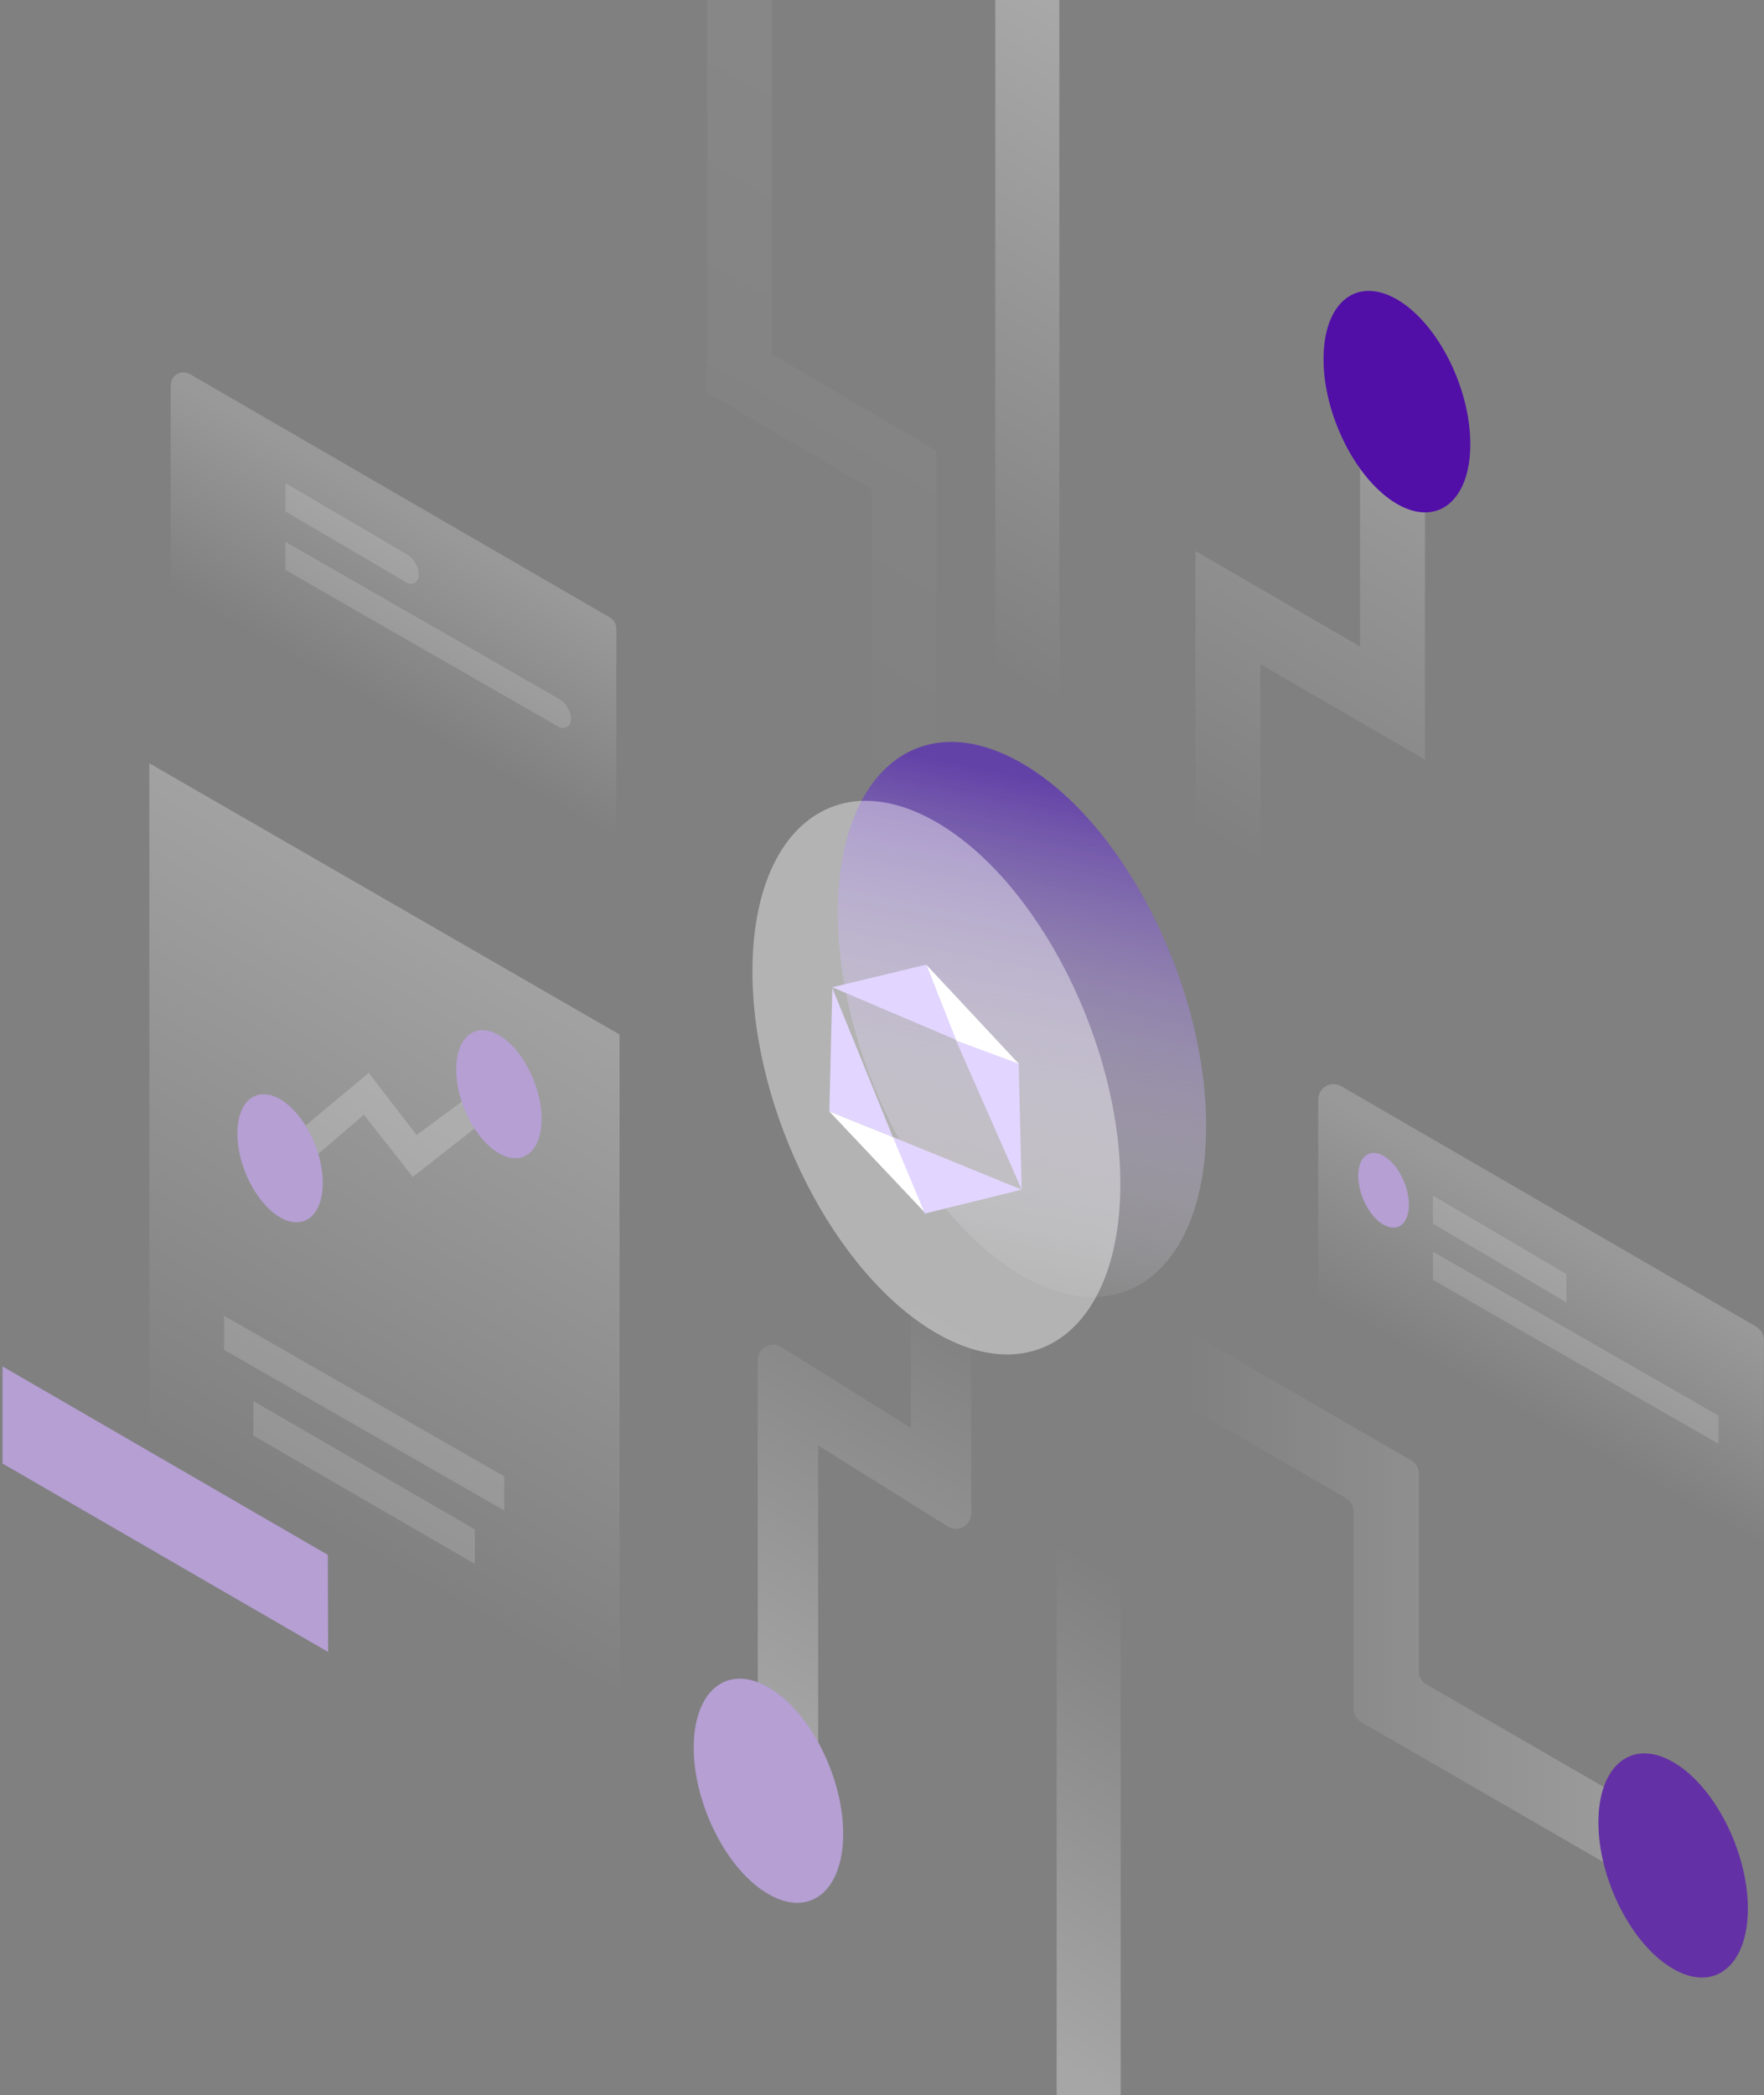 <?xml version="1.0" encoding="UTF-8"?>
<svg width="661px" height="785px" viewBox="0 0 661 785" version="1.1" xmlns="http://www.w3.org/2000/svg" xmlns:xlink="http://www.w3.org/1999/xlink">
    <rect x="0" y="0" width="661" height="785" fill="#808080" stroke="none"/>
    <!-- Generator: Sketch 58 (84663) - https://sketch.com -->
    <title>Illustration</title>
    <desc>Created with Sketch.</desc>
    <defs>
        <linearGradient x1="51.211%" y1="15.55%" x2="48.789%" y2="84.449%" id="linearGradient-1">
            <stop stop-color="#FFFFFF" offset="0%"></stop>
            <stop stop-color="#FFFFFF" stop-opacity="0" offset="100%"></stop>
        </linearGradient>
        <linearGradient x1="53.142%" y1="17.632%" x2="47.074%" y2="80.141%" id="linearGradient-2">
            <stop stop-color="#FFFFFF" offset="0%"></stop>
            <stop stop-color="#FFFFFF" stop-opacity="0" offset="100%"></stop>
        </linearGradient>
        <linearGradient x1="41.997%" y1="84.907%" x2="54.774%" y2="8.661%" id="linearGradient-3">
            <stop stop-color="#FFFFFF" offset="0%"></stop>
            <stop stop-color="#FFFFFF" stop-opacity="0" offset="100%"></stop>
        </linearGradient>
        <linearGradient x1="65.492%" y1="-21.548%" x2="41.973%" y2="88.425%" id="linearGradient-4">
            <stop stop-color="#FFFFFF" offset="0%"></stop>
            <stop stop-color="#FFFFFF" stop-opacity="0" offset="100%"></stop>
        </linearGradient>
        <linearGradient x1="114.409%" y1="50.007%" x2="8.387%" y2="49.995%" id="linearGradient-5">
            <stop stop-color="#FFFFFF" offset="0%"></stop>
            <stop stop-color="#FFFFFF" stop-opacity="0" offset="100%"></stop>
        </linearGradient>
        <linearGradient x1="48.422%" y1="83.369%" x2="51.581%" y2="16.562%" id="linearGradient-6">
            <stop stop-color="#FFFFFF" offset="0%"></stop>
            <stop stop-color="#FFFFFF" stop-opacity="0" offset="100%"></stop>
        </linearGradient>
        <linearGradient x1="60.301%" y1="6.717%" x2="45.237%" y2="70.012%" id="linearGradient-7">
            <stop stop-color="#FFFFFF" offset="0%"></stop>
            <stop stop-color="#FFFFFF" stop-opacity="0" offset="100%"></stop>
        </linearGradient>
        <linearGradient x1="59.29%" y1="32.208%" x2="40.71%" y2="67.792%" id="linearGradient-8">
            <stop stop-color="#FFFFFF" offset="0%"></stop>
            <stop stop-color="#FFFFFF" stop-opacity="0" offset="100%"></stop>
        </linearGradient>
        <linearGradient x1="59.291%" y1="32.208%" x2="40.709%" y2="67.792%" id="linearGradient-9">
            <stop stop-color="#FFFFFF" offset="0%"></stop>
            <stop stop-color="#FFFFFF" stop-opacity="0" offset="100%"></stop>
        </linearGradient>
        <linearGradient x1="54.404%" y1="12.075%" x2="44.468%" y2="97.639%" id="linearGradient-10">
            <stop stop-color="#6342A7" offset="0%"></stop>
            <stop stop-color="#FFFFFF" stop-opacity="0" offset="100%"></stop>
        </linearGradient>
    </defs>
    <g id="Iteration-2" stroke="none" stroke-width="1" fill="none" fill-rule="evenodd">
        <g id="Desktop-Copy-4" transform="translate(-751, -52)">
            <g id="Oreti" transform="translate(0, 52)">
                <g id="Illustration" transform="translate(751, -103)">
                    <path d="M384.951,34.671 C391.641,38.564 396.951,48.08 396.951,55.866 L396.951,411.3 C396.951,419.085 391.535,422.221 384.951,418.329 C378.261,414.436 372.951,404.92 372.951,397.134 L372.951,41.7 C372.951,33.915 378.367,30.779 384.951,34.671 Z" id="Path" fill="url(#linearGradient-1)" fill-rule="nonzero" opacity="0.326"></path>
                    <path d="M277.206,1.699 C283.978,5.657 289.353,15.332 289.353,23.248 L289.353,235.653 L350.951,272.043 L350.951,491.154 C350.951,499.07 345.468,502.258 338.803,498.301 C332.031,494.343 326.656,484.668 326.656,476.752 L326.656,286.335 L264.951,250.055 L264.951,8.846 C264.951,0.93 270.433,-2.258 277.206,1.699 Z" id="Path" fill="url(#linearGradient-2)" fill-rule="nonzero" opacity="0.067"></path>
                    <path d="M295.265,808.328 C301.573,812.223 306.579,809.085 306.579,801.295 L306.579,644.633 L355.141,674.945 C357.839,676.63 361.393,675.807 363.077,673.109 C363.648,672.194 363.951,671.137 363.951,670.059 L363.951,577.878 L363.951,577.878 C363.951,570.088 358.844,560.567 352.637,556.672 C346.329,552.777 341.323,555.915 341.323,563.705 L341.323,638.033 L292.761,607.721 C290.062,606.036 286.509,606.858 284.825,609.557 C284.254,610.472 283.951,611.528 283.951,612.607 L283.951,787.122 L283.951,787.122 C283.951,794.912 289.057,804.433 295.265,808.328 Z" id="Path" fill="url(#linearGradient-3)" fill-rule="nonzero" opacity="0.3"></path>
                    <path d="M315.951,790.154 C315.951,811.548 303.41,821.704 287.951,812.736 C272.491,803.876 259.951,779.24 259.951,757.846 C259.951,736.452 272.491,726.296 287.951,735.264 C303.41,744.124 315.951,768.76 315.951,790.154 Z" id="Path" fill="#B59FD3"></path>
                    <path d="M521.788,232.672 C515.007,228.778 509.625,231.915 509.625,239.701 L509.625,345.256 L447.951,309.458 L447.951,439.131 C447.951,446.918 453.44,456.435 460.114,460.328 C466.894,464.222 472.276,461.085 472.276,453.299 L472.276,351.853 L533.951,387.651 L533.951,253.869 C533.951,246.082 528.461,236.565 521.788,232.672 Z" id="Path" fill="url(#linearGradient-4)" fill-rule="nonzero" opacity="0.3"></path>
                    <path d="M550.951,269.445 C550.951,290.633 538.597,300.578 523.451,291.822 C508.304,282.958 495.951,258.743 495.951,237.555 C495.951,216.367 508.197,206.422 523.451,215.178 C538.705,224.042 550.951,248.257 550.951,269.445 Z" id="Path" fill="#510FA8"></path>
                    <path d="M639.951,809.294 C639.951,801.503 634.443,791.981 627.747,788.086 L534.502,734.133 C532.723,733.103 531.627,731.203 531.627,729.147 L531.627,655.18 C531.627,653.124 530.53,651.223 528.749,650.194 L436.155,596.673 L436.155,596.673 C429.351,592.777 423.951,595.915 423.951,603.706 C423.951,611.497 429.459,621.019 436.155,624.914 L504.343,664.368 C506.123,665.398 507.219,667.298 507.219,669.354 L507.219,743.319 C507.219,745.377 508.316,747.278 510.098,748.307 L627.855,816.327 L627.855,816.327 C634.551,820.223 639.951,817.085 639.951,809.294 Z" id="Path" fill="url(#linearGradient-5)" fill-rule="nonzero" opacity="0.3"></path>
                    <path d="M407.951,926.328 C401.261,922.433 395.951,912.912 395.951,905.122 L395.951,648.705 C395.951,640.915 401.367,637.777 407.951,641.672 C414.641,645.567 419.951,655.088 419.951,662.878 L419.951,919.295 C419.951,927.085 414.535,930.223 407.951,926.328 Z" id="Path" fill="url(#linearGradient-6)" fill-rule="nonzero" opacity="0.3"></path>
                    <path d="M654.951,818.154 C654.951,839.548 642.41,849.704 626.951,840.736 C611.491,831.876 598.951,807.24 598.951,785.846 C598.951,764.452 611.491,754.296 626.951,763.264 C642.41,772.124 654.951,796.76 654.951,818.154 Z" id="Path" fill="#6331A5"></path>
                    <g id="Path-2" transform="translate(55.951, 389)" fill="url(#linearGradient-7)" fill-rule="nonzero" opacity="0.3">
                        <polygon id="Path" points="-2.27373675e-13 -5.68434189e-14 176.197 101.639 176.197 427.748 -2.27373675e-13 326.109"></polygon>
                    </g>
                    <polygon id="Path" fill="#FFFFFF" fill-rule="nonzero" opacity="0.15" points="83.951 596 188.951 656.206 188.951 669 83.951 608.794"></polygon>
                    <polygon id="Path" fill="#FFFFFF" fill-rule="nonzero" opacity="0.15" points="94.951 628 177.951 676.107 177.951 689 94.951 640.893"></polygon>
                    <polygon id="Path" fill="#B59FD3" points="122.843 685.614 0.951 615 0.951 651.386 122.951 722"></polygon>
                    <polygon id="Path" fill="#FFFFFF" fill-rule="nonzero" opacity="0.2" points="181.951 522.63 154.683 544 136.361 520.707 112.435 541.222 102.951 534.384 138.194 505 156.085 528.293 175.808 513.762"></polygon>
                    <path d="M202.951,522.225 C202.951,534.49 195.767,540.242 186.951,535.141 C178.134,530.04 170.951,516.039 170.951,503.775 C170.951,491.51 178.134,485.758 186.951,490.859 C195.767,495.96 202.951,510.07 202.951,522.225 Z" id="Path" fill="#B59FD3"></path>
                    <path d="M120.951,546.225 C120.951,558.49 113.767,564.242 104.951,559.141 C96.134,554.04 88.951,540.039 88.951,527.775 C88.951,515.51 96.134,509.758 104.951,514.859 C113.767,519.96 120.951,533.961 120.951,546.225 Z" id="Path" fill="#B59FD3"></path>
                    <path d="M658.079,600.098 L502.599,510.011 C499.846,508.416 496.322,509.354 494.727,512.107 C494.219,512.984 493.951,513.98 493.951,514.994 L493.951,588.918 C493.951,590.973 495.045,592.872 496.823,593.902 L652.303,683.989 C655.056,685.584 658.58,684.646 660.175,681.893 C660.683,681.016 660.951,680.02 660.951,679.006 L660.951,605.082 C660.951,603.027 659.856,601.128 658.079,600.098 Z" id="Path" fill="url(#linearGradient-8)" fill-rule="nonzero" opacity="0.2"></path>
                    <polygon id="Path" fill="#FFFFFF" fill-rule="nonzero" opacity="0.15" points="536.951 551 586.951 580.399 586.951 591 536.951 561.492"></polygon>
                    <polygon id="Path" fill="#FFFFFF" fill-rule="nonzero" opacity="0.15" points="536.951 572 643.951 633.469 643.951 644 536.951 582.531"></polygon>
                    <path d="M527.951,554.411 C527.951,561.483 523.741,564.912 518.451,561.912 C513.161,558.911 508.951,550.661 508.951,543.589 C508.951,536.517 513.161,533.088 518.451,536.088 C523.741,539.089 527.951,547.339 527.951,554.411 Z" id="Path" fill="#B59FD3"></path>
                    <path d="M228.557,334.375 L71.157,243.176 C68.863,241.846 65.927,242.629 64.598,244.922 C64.174,245.654 63.951,246.484 63.951,247.329 L63.951,323.471 C63.951,325.184 64.863,326.766 66.344,327.625 L223.744,418.824 C226.038,420.154 228.975,419.371 230.304,417.078 C230.728,416.346 230.951,415.516 230.951,414.671 L230.951,338.529 C230.951,336.816 230.039,335.234 228.557,334.375 Z" id="Path" fill="url(#linearGradient-9)" fill-rule="nonzero" opacity="0.2"></path>
                    <path d="M106.951,284 L152.382,310.712 C155.212,312.377 156.951,315.415 156.951,318.699 C156.951,320.374 155.593,321.732 153.919,321.732 C153.378,321.732 152.847,321.587 152.382,321.313 L106.951,294.601 L106.951,294.601 L106.951,284 Z" id="Path" fill="#FFFFFF" fill-rule="nonzero" opacity="0.15"></path>
                    <path d="M106.951,306 L209.385,364.846 C212.209,366.468 213.951,369.477 213.951,372.734 C213.951,374.418 212.586,375.782 210.903,375.782 C210.37,375.782 209.847,375.642 209.385,375.377 L106.951,316.531 L106.951,316.531 L106.951,306 Z" id="Path" fill="#FFFFFF" fill-rule="nonzero" opacity="0.15"></path>
                    <path d="M451.951,524.965 C451.951,577.963 421.009,603.056 382.951,580.991 C344.785,558.927 313.951,498.033 313.951,445.035 C313.951,392.037 344.893,366.944 382.951,389.009 C421.116,411.073 451.951,471.967 451.951,524.965 Z" id="Path" fill="url(#linearGradient-10)" fill-rule="nonzero"></path>
                    <g id="Group" transform="translate(281.951, 403)" fill-rule="nonzero">
                        <path d="M68.933,8.061 C30.804,-13.945 0,11.082 0,63.938 C0,116.795 30.912,177.526 68.933,199.532 C107.061,221.538 137.865,196.512 137.865,143.655 C137.865,90.798 106.953,30.067 68.933,8.061 Z" id="Shape" fill="#FFFFFF" opacity="0.4"></path>
                        <g id="Carbon-SME-Finance_-Fast-and-Flexible-loans-for-your-business.-1-Copy-3" transform="translate(28.004, 60.486)">
                            <polygon id="Path" fill="#E2D5FF" points="71.752 37.81 48.281 29.406 72.894 85.273"></polygon>
                            <polygon id="Path" fill="#FFFFFF" points="71.758 38.069 37.108 0.964 48.281 29.406"></polygon>
                            <polygon id="Path" fill="#E2D5FF" points="48.279 29.148 37.108 0.964 1.936 9.446"></polygon>
                            <polygon id="Path" fill="#E2D5FF" points="0.816 55.985 24.626 65.575 1.929 9.708"></polygon>
                            <polygon id="Path" fill="#FFFFFF" points="0.816 55.985 37.141 94.446 25.321 65.862"></polygon>
                            <polygon id="Path" fill="#E2D5FF" points="24.626 65.575 36.611 94.232 72.894 85.273"></polygon>
                        </g>
                    </g>
                </g>
            </g>
        </g>
    </g>
</svg>